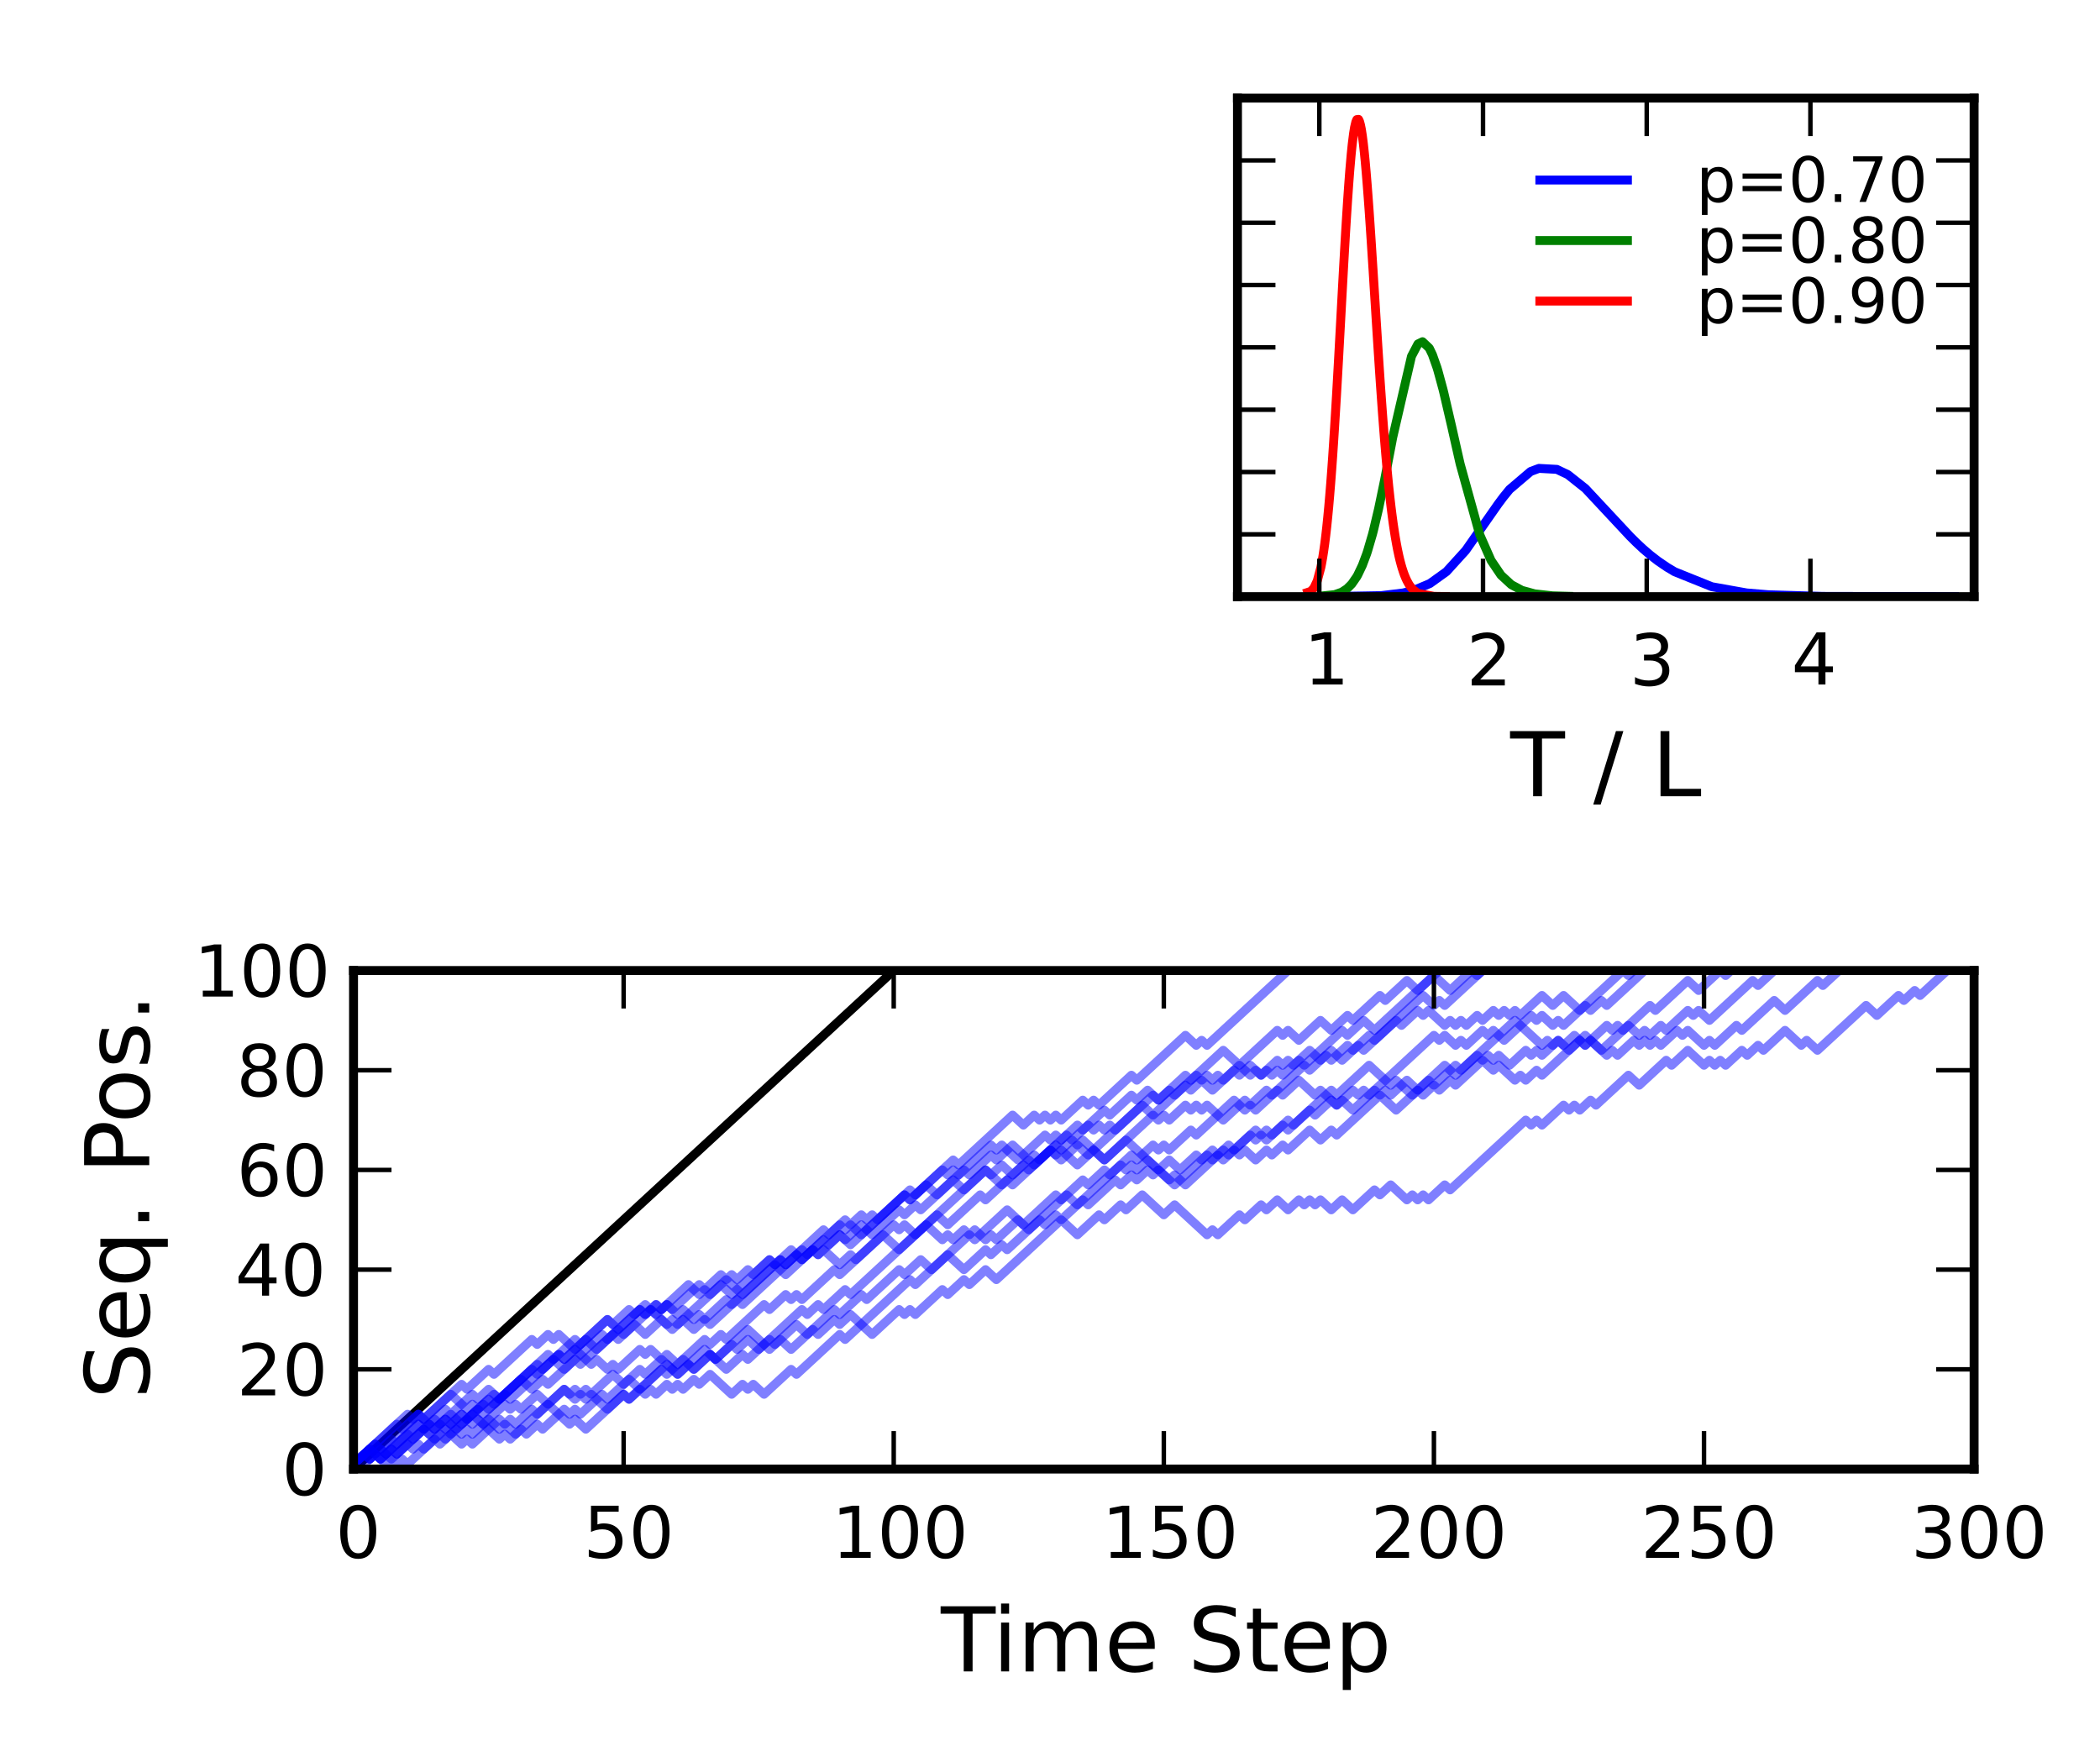 <?xml version="1.0" encoding="utf-8" standalone="no"?>
<!DOCTYPE svg PUBLIC "-//W3C//DTD SVG 1.1//EN"
  "http://www.w3.org/Graphics/SVG/1.1/DTD/svg11.dtd">
<!-- Created with matplotlib (http://matplotlib.org/) -->
<svg height="196pt" version="1.1" viewBox="0 0 235 196" width="235pt" xmlns="http://www.w3.org/2000/svg" xmlns:xlink="http://www.w3.org/1999/xlink">
 <defs>
  <style type="text/css">
*{stroke-linecap:square;stroke-linejoin:round;}
  </style>
 </defs>
 <g id="figure_1">
  <g id="patch_1">
   <path d="
M0 196.382
L235.176 196.382
L235.176 0
L0 0
z
" style="fill:#ffffff;"/>
  </g>
  <g id="axes_1"/>
  <g id="axes_2">
   <g id="patch_2">
    <path d="
M138.48 66.782
L220.912 66.782
L220.912 10.982
L138.48 10.982
z
" style="fill:#ffffff;"/>
   </g>
   <g id="line2d_1">
    <path clip-path="url(#pad19bb1419)" d="
M148.372 66.779
L154.572 66.668
L157.027 66.37
L158.196 66.08
L160.016 65.311
L161.867 63.982
L164.017 61.612
L167.64 56.429
L168.23 55.638
L168.925 54.783
L171.286 52.773
L172.215 52.426
L174.215 52.536
L175.451 53.125
L177.41 54.678
L182.41 60.036
L183.081 60.704
L183.883 61.453
L184.678 62.132
L185.532 62.793
L186.559 63.494
L187.404 63.998
L191.56 65.671
L195.455 66.368
L197.867 66.569
L204.004 66.754
L216.911 66.78
L218.713 66.781
L218.713 66.781" style="fill:none;stroke:#0000ff;"/>
   </g>
   <g id="line2d_2">
    <path clip-path="url(#pad19bb1419)" d="
M148.298 66.667
L149.363 66.556
L150.143 66.282
L150.744 65.891
L151.275 65.356
L151.826 64.558
L151.936 64.362
L152.451 63.283
L152.933 61.998
L153.043 61.661
L153.585 59.805
L153.695 59.378
L154.268 56.965
L154.937 53.746
L155.743 49.544
L155.853 48.955
L157.952 39.881
L158.677 38.498
L159.185 38.25
L159.943 38.967
L160.299 39.711
L160.802 41.134
L160.912 41.5
L161.473 43.562
L161.583 44.01
L162.471 47.83
L162.581 48.326
L163.288 51.451
L163.398 51.934
L165.594 59.86
L166.855 62.727
L167.965 64.371
L169.119 65.439
L170.309 66.078
L171.731 66.469
L173.735 66.692
L175.556 66.744
L175.556 66.744" style="fill:none;stroke:#008000;"/>
   </g>
   <g id="line2d_3">
    <path clip-path="url(#pad19bb1419)" d="
M146.357 66.299
L146.689 66.189
L147.036 65.811
L147.407 65.015
L147.809 63.514
L147.919 62.951
L148.029 62.326
L148.139 61.611
L148.249 60.825
L148.359 59.938
L148.47 58.959
L148.58 57.884
L148.69 56.732
L148.8 55.462
L148.91 54.118
L149.02 52.654
L149.128 51.15
L149.238 49.504
L149.344 47.848
L149.454 46.043
L149.564 44.2
L149.674 42.268
L149.793 40.168
L149.903 38.151
L150.015 36.116
L150.125 34.074
L150.236 32.044
L150.346 30.041
L150.467 27.92
L150.577 26.029
L150.696 24.098
L150.806 22.388
L150.934 20.57
L151.044 19.118
L151.209 17.226
L151.319 16.143
L151.473 14.923
L151.583 14.248
L151.726 13.646
L151.836 13.386
L152.026 13.362
L152.033 13.374
L152.136 13.591
L152.246 13.994
L152.347 14.5
L152.457 15.217
L152.566 16.071
L152.676 17.081
L152.768 18.01
L152.878 19.252
L152.991 20.626
L153.101 22.075
L153.213 23.608
L153.323 25.212
L153.438 26.931
L153.548 28.639
L153.655 30.287
L153.764 32.042
L153.891 34.03
L154.001 35.789
L154.129 37.798
L154.239 39.513
L154.352 41.22
L154.462 42.858
L154.592 44.698
L154.702 46.224
L154.823 47.811
L154.933 49.209
L155.085 51.01
L155.195 52.25
L155.31 53.46
L155.42 54.561
L155.552 55.77
L155.662 56.725
L155.792 57.76
L155.902 58.577
L156.032 59.451
L156.142 60.143
L156.276 60.904
L156.386 61.481
L156.532 62.168
L156.642 62.64
L156.785 63.185
L156.895 63.568
L157.049 64.041
L157.159 64.346
L157.32 64.735
L157.43 64.973
L157.637 65.355
L157.747 65.53
L158.007 65.869
L158.117 65.988
L158.606 66.366
L158.716 66.425
L160.463 66.75
L161.744 66.769
L161.744 66.769" style="fill:none;stroke:#ff0000;"/>
   </g>
   <g id="matplotlib.axis_1">
    <g id="xtick_1">
     <g id="line2d_4">
      <defs>
       <path d="
M0 0
L0 -4" id="mcb557df647" style="stroke:#000000;stroke-linecap:butt;stroke-width:0.5;"/>
      </defs>
      <g>
       <use style="stroke:#000000;stroke-linecap:butt;stroke-width:0.5;" x="147.639" xlink:href="#mcb557df647" y="66.782"/>
      </g>
     </g>
     <g id="line2d_5">
      <defs>
       <path d="
M0 0
L0 4" id="mdad270ee8e" style="stroke:#000000;stroke-linecap:butt;stroke-width:0.5;"/>
      </defs>
      <g>
       <use style="stroke:#000000;stroke-linecap:butt;stroke-width:0.5;" x="147.639" xlink:href="#mdad270ee8e" y="10.982"/>
      </g>
     </g>
     <g id="text_1">
      <!-- 1 -->
      <defs>
       <path d="
M12.406 8.297
L28.516 8.297
L28.516 63.922
L10.984 60.406
L10.984 69.391
L28.422 72.906
L38.281 72.906
L38.281 8.297
L54.391 8.297
L54.391 0
L12.406 0
z
" id="BitstreamVeraSans-Roman-31"/>
      </defs>
      <g transform="translate(145.903 76.615)scale(0.08 -0.08)">
       <use xlink:href="#BitstreamVeraSans-Roman-31"/>
      </g>
     </g>
    </g>
    <g id="xtick_2">
     <g id="line2d_6">
      <g>
       <use style="stroke:#000000;stroke-linecap:butt;stroke-width:0.5;" x="165.957" xlink:href="#mcb557df647" y="66.782"/>
      </g>
     </g>
     <g id="line2d_7">
      <g>
       <use style="stroke:#000000;stroke-linecap:butt;stroke-width:0.5;" x="165.957" xlink:href="#mdad270ee8e" y="10.982"/>
      </g>
     </g>
     <g id="text_2">
      <!-- 2 -->
      <defs>
       <path d="
M19.188 8.297
L53.609 8.297
L53.609 0
L7.328 0
L7.328 8.297
Q12.938 14.109 22.625 23.891
Q32.328 33.688 34.812 36.531
Q39.547 41.844 41.422 45.531
Q43.312 49.219 43.312 52.781
Q43.312 58.594 39.234 62.25
Q35.156 65.922 28.609 65.922
Q23.969 65.922 18.812 64.312
Q13.672 62.703 7.812 59.422
L7.812 69.391
Q13.766 71.781 18.938 73
Q24.125 74.219 28.422 74.219
Q39.75 74.219 46.484 68.547
Q53.219 62.891 53.219 53.422
Q53.219 48.922 51.531 44.891
Q49.859 40.875 45.406 35.406
Q44.188 33.984 37.641 27.219
Q31.109 20.453 19.188 8.297" id="BitstreamVeraSans-Roman-32"/>
      </defs>
      <g transform="translate(164.106 76.72)scale(0.08 -0.08)">
       <use xlink:href="#BitstreamVeraSans-Roman-32"/>
      </g>
     </g>
    </g>
    <g id="xtick_3">
     <g id="line2d_8">
      <g>
       <use style="stroke:#000000;stroke-linecap:butt;stroke-width:0.5;" x="184.275" xlink:href="#mcb557df647" y="66.782"/>
      </g>
     </g>
     <g id="line2d_9">
      <g>
       <use style="stroke:#000000;stroke-linecap:butt;stroke-width:0.5;" x="184.275" xlink:href="#mdad270ee8e" y="10.982"/>
      </g>
     </g>
     <g id="text_3">
      <!-- 3 -->
      <defs>
       <path d="
M40.578 39.312
Q47.656 37.797 51.625 33
Q55.609 28.219 55.609 21.188
Q55.609 10.406 48.188 4.484
Q40.766 -1.422 27.094 -1.422
Q22.516 -1.422 17.656 -0.516
Q12.797 0.391 7.625 2.203
L7.625 11.719
Q11.719 9.328 16.594 8.109
Q21.484 6.891 26.812 6.891
Q36.078 6.891 40.938 10.547
Q45.797 14.203 45.797 21.188
Q45.797 27.641 41.281 31.266
Q36.766 34.906 28.719 34.906
L20.219 34.906
L20.219 43.016
L29.109 43.016
Q36.375 43.016 40.234 45.922
Q44.094 48.828 44.094 54.297
Q44.094 59.906 40.109 62.906
Q36.141 65.922 28.719 65.922
Q24.656 65.922 20.016 65.031
Q15.375 64.156 9.812 62.312
L9.812 71.094
Q15.438 72.656 20.344 73.438
Q25.25 74.219 29.594 74.219
Q40.828 74.219 47.359 69.109
Q53.906 64.016 53.906 55.328
Q53.906 49.266 50.438 45.094
Q46.969 40.922 40.578 39.312" id="BitstreamVeraSans-Roman-33"/>
      </defs>
      <g transform="translate(182.356 76.72)scale(0.08 -0.08)">
       <use xlink:href="#BitstreamVeraSans-Roman-33"/>
      </g>
     </g>
    </g>
    <g id="xtick_4">
     <g id="line2d_10">
      <g>
       <use style="stroke:#000000;stroke-linecap:butt;stroke-width:0.5;" x="202.593" xlink:href="#mcb557df647" y="66.782"/>
      </g>
     </g>
     <g id="line2d_11">
      <g>
       <use style="stroke:#000000;stroke-linecap:butt;stroke-width:0.5;" x="202.593" xlink:href="#mdad270ee8e" y="10.982"/>
      </g>
     </g>
     <g id="text_4">
      <!-- 4 -->
      <defs>
       <path d="
M37.797 64.312
L12.891 25.391
L37.797 25.391
z

M35.203 72.906
L47.609 72.906
L47.609 25.391
L58.016 25.391
L58.016 17.188
L47.609 17.188
L47.609 0
L37.797 0
L37.797 17.188
L4.891 17.188
L4.891 26.703
z
" id="BitstreamVeraSans-Roman-34"/>
      </defs>
      <g transform="translate(200.468 76.615)scale(0.08 -0.08)">
       <use xlink:href="#BitstreamVeraSans-Roman-34"/>
      </g>
     </g>
    </g>
    <g id="text_5">
     <!-- T / L -->
     <defs>
      <path d="
M9.812 72.906
L19.672 72.906
L19.672 8.297
L55.172 8.297
L55.172 0
L9.812 0
z
" id="BitstreamVeraSans-Roman-4c"/>
      <path id="BitstreamVeraSans-Roman-20"/>
      <path d="
M-0.297 72.906
L61.375 72.906
L61.375 64.594
L35.5 64.594
L35.5 0
L25.594 0
L25.594 64.594
L-0.297 64.594
z
" id="BitstreamVeraSans-Roman-54"/>
      <path d="
M25.391 72.906
L33.688 72.906
L8.297 -9.281
L0 -9.281
z
" id="BitstreamVeraSans-Roman-2f"/>
     </defs>
     <g transform="translate(169.006 89.124)scale(0.1 -0.1)">
      <use xlink:href="#BitstreamVeraSans-Roman-54"/>
      <use x="61.084" xlink:href="#BitstreamVeraSans-Roman-20"/>
      <use x="92.871" xlink:href="#BitstreamVeraSans-Roman-2f"/>
      <use x="126.562" xlink:href="#BitstreamVeraSans-Roman-20"/>
      <use x="158.35" xlink:href="#BitstreamVeraSans-Roman-4c"/>
     </g>
    </g>
   </g>
   <g id="matplotlib.axis_2">
    <g id="ytick_1">
     <g id="line2d_12">
      <defs>
       <path d="
M0 0
L4 0" id="mc8fcea1516" style="stroke:#000000;stroke-linecap:butt;stroke-width:0.5;"/>
      </defs>
      <g>
       <use style="stroke:#000000;stroke-linecap:butt;stroke-width:0.5;" x="138.48" xlink:href="#mc8fcea1516" y="66.782"/>
      </g>
     </g>
     <g id="line2d_13">
      <defs>
       <path d="
M0 0
L-4 0" id="m0d5b0a6425" style="stroke:#000000;stroke-linecap:butt;stroke-width:0.5;"/>
      </defs>
      <g>
       <use style="stroke:#000000;stroke-linecap:butt;stroke-width:0.5;" x="220.912" xlink:href="#m0d5b0a6425" y="66.782"/>
      </g>
     </g>
    </g>
    <g id="ytick_2">
     <g id="line2d_14">
      <g>
       <use style="stroke:#000000;stroke-linecap:butt;stroke-width:0.5;" x="138.48" xlink:href="#mc8fcea1516" y="59.807"/>
      </g>
     </g>
     <g id="line2d_15">
      <g>
       <use style="stroke:#000000;stroke-linecap:butt;stroke-width:0.5;" x="220.912" xlink:href="#m0d5b0a6425" y="59.807"/>
      </g>
     </g>
    </g>
    <g id="ytick_3">
     <g id="line2d_16">
      <g>
       <use style="stroke:#000000;stroke-linecap:butt;stroke-width:0.5;" x="138.48" xlink:href="#mc8fcea1516" y="52.832"/>
      </g>
     </g>
     <g id="line2d_17">
      <g>
       <use style="stroke:#000000;stroke-linecap:butt;stroke-width:0.5;" x="220.912" xlink:href="#m0d5b0a6425" y="52.832"/>
      </g>
     </g>
    </g>
    <g id="ytick_4">
     <g id="line2d_18">
      <g>
       <use style="stroke:#000000;stroke-linecap:butt;stroke-width:0.5;" x="138.48" xlink:href="#mc8fcea1516" y="45.857"/>
      </g>
     </g>
     <g id="line2d_19">
      <g>
       <use style="stroke:#000000;stroke-linecap:butt;stroke-width:0.5;" x="220.912" xlink:href="#m0d5b0a6425" y="45.857"/>
      </g>
     </g>
    </g>
    <g id="ytick_5">
     <g id="line2d_20">
      <g>
       <use style="stroke:#000000;stroke-linecap:butt;stroke-width:0.5;" x="138.48" xlink:href="#mc8fcea1516" y="38.882"/>
      </g>
     </g>
     <g id="line2d_21">
      <g>
       <use style="stroke:#000000;stroke-linecap:butt;stroke-width:0.5;" x="220.912" xlink:href="#m0d5b0a6425" y="38.882"/>
      </g>
     </g>
    </g>
    <g id="ytick_6">
     <g id="line2d_22">
      <g>
       <use style="stroke:#000000;stroke-linecap:butt;stroke-width:0.5;" x="138.48" xlink:href="#mc8fcea1516" y="31.907"/>
      </g>
     </g>
     <g id="line2d_23">
      <g>
       <use style="stroke:#000000;stroke-linecap:butt;stroke-width:0.5;" x="220.912" xlink:href="#m0d5b0a6425" y="31.907"/>
      </g>
     </g>
    </g>
    <g id="ytick_7">
     <g id="line2d_24">
      <g>
       <use style="stroke:#000000;stroke-linecap:butt;stroke-width:0.5;" x="138.48" xlink:href="#mc8fcea1516" y="24.932"/>
      </g>
     </g>
     <g id="line2d_25">
      <g>
       <use style="stroke:#000000;stroke-linecap:butt;stroke-width:0.5;" x="220.912" xlink:href="#m0d5b0a6425" y="24.932"/>
      </g>
     </g>
    </g>
    <g id="ytick_8">
     <g id="line2d_26">
      <g>
       <use style="stroke:#000000;stroke-linecap:butt;stroke-width:0.5;" x="138.48" xlink:href="#mc8fcea1516" y="17.957"/>
      </g>
     </g>
     <g id="line2d_27">
      <g>
       <use style="stroke:#000000;stroke-linecap:butt;stroke-width:0.5;" x="220.912" xlink:href="#m0d5b0a6425" y="17.957"/>
      </g>
     </g>
    </g>
    <g id="ytick_9">
     <g id="line2d_28">
      <g>
       <use style="stroke:#000000;stroke-linecap:butt;stroke-width:0.5;" x="138.48" xlink:href="#mc8fcea1516" y="10.982"/>
      </g>
     </g>
     <g id="line2d_29">
      <g>
       <use style="stroke:#000000;stroke-linecap:butt;stroke-width:0.5;" x="220.912" xlink:href="#m0d5b0a6425" y="10.982"/>
      </g>
     </g>
    </g>
   </g>
   <g id="patch_3">
    <path d="
M138.48 10.982
L220.912 10.982" style="fill:none;stroke:#000000;"/>
   </g>
   <g id="patch_4">
    <path d="
M220.912 66.782
L220.912 10.982" style="fill:none;stroke:#000000;"/>
   </g>
   <g id="patch_5">
    <path d="
M138.48 66.782
L220.912 66.782" style="fill:none;stroke:#000000;"/>
   </g>
   <g id="patch_6">
    <path d="
M138.48 66.782
L138.48 10.982" style="fill:none;stroke:#000000;"/>
   </g>
   <g id="legend_1">
    <g id="line2d_30">
     <path d="
M172.316 20.151
L182.116 20.151" style="fill:none;stroke:#0000ff;"/>
    </g>
    <g id="line2d_31"/>
    <g id="text_6">
     <!-- p=0.70 -->
     <defs>
      <path d="
M31.781 66.406
Q24.172 66.406 20.328 58.906
Q16.5 51.422 16.5 36.375
Q16.5 21.391 20.328 13.891
Q24.172 6.391 31.781 6.391
Q39.453 6.391 43.281 13.891
Q47.125 21.391 47.125 36.375
Q47.125 51.422 43.281 58.906
Q39.453 66.406 31.781 66.406
M31.781 74.219
Q44.047 74.219 50.516 64.516
Q56.984 54.828 56.984 36.375
Q56.984 17.969 50.516 8.266
Q44.047 -1.422 31.781 -1.422
Q19.531 -1.422 13.062 8.266
Q6.594 17.969 6.594 36.375
Q6.594 54.828 13.062 64.516
Q19.531 74.219 31.781 74.219" id="BitstreamVeraSans-Roman-30"/>
      <path d="
M10.688 12.406
L21 12.406
L21 0
L10.688 0
z
" id="BitstreamVeraSans-Roman-2e"/>
      <path d="
M10.594 45.406
L73.188 45.406
L73.188 37.203
L10.594 37.203
z

M10.594 25.484
L73.188 25.484
L73.188 17.188
L10.594 17.188
z
" id="BitstreamVeraSans-Roman-3d"/>
      <path d="
M18.109 8.203
L18.109 -20.797
L9.078 -20.797
L9.078 54.688
L18.109 54.688
L18.109 46.391
Q20.953 51.266 25.266 53.625
Q29.594 56 35.594 56
Q45.562 56 51.781 48.094
Q58.016 40.188 58.016 27.297
Q58.016 14.406 51.781 6.484
Q45.562 -1.422 35.594 -1.422
Q29.594 -1.422 25.266 0.953
Q20.953 3.328 18.109 8.203
M48.688 27.297
Q48.688 37.203 44.609 42.844
Q40.531 48.484 33.406 48.484
Q26.266 48.484 22.188 42.844
Q18.109 37.203 18.109 27.297
Q18.109 17.391 22.188 11.75
Q26.266 6.109 33.406 6.109
Q40.531 6.109 44.609 11.75
Q48.688 17.391 48.688 27.297" id="BitstreamVeraSans-Roman-70"/>
      <path d="
M8.203 72.906
L55.078 72.906
L55.078 68.703
L28.609 0
L18.312 0
L43.219 64.594
L8.203 64.594
z
" id="BitstreamVeraSans-Roman-37"/>
     </defs>
     <g transform="translate(189.816 22.601)scale(0.07 -0.07)">
      <use xlink:href="#BitstreamVeraSans-Roman-70"/>
      <use x="63.477" xlink:href="#BitstreamVeraSans-Roman-3d"/>
      <use x="147.266" xlink:href="#BitstreamVeraSans-Roman-30"/>
      <use x="210.889" xlink:href="#BitstreamVeraSans-Roman-2e"/>
      <use x="242.676" xlink:href="#BitstreamVeraSans-Roman-37"/>
      <use x="306.299" xlink:href="#BitstreamVeraSans-Roman-30"/>
     </g>
    </g>
    <g id="line2d_32">
     <path d="
M172.316 26.926
L182.116 26.926" style="fill:none;stroke:#008000;"/>
    </g>
    <g id="line2d_33"/>
    <g id="text_7">
     <!-- p=0.80 -->
     <defs>
      <path d="
M31.781 34.625
Q24.75 34.625 20.719 30.859
Q16.703 27.094 16.703 20.516
Q16.703 13.922 20.719 10.156
Q24.75 6.391 31.781 6.391
Q38.812 6.391 42.859 10.172
Q46.922 13.969 46.922 20.516
Q46.922 27.094 42.891 30.859
Q38.875 34.625 31.781 34.625
M21.922 38.812
Q15.578 40.375 12.031 44.719
Q8.5 49.078 8.5 55.328
Q8.5 64.062 14.719 69.141
Q20.953 74.219 31.781 74.219
Q42.672 74.219 48.875 69.141
Q55.078 64.062 55.078 55.328
Q55.078 49.078 51.531 44.719
Q48 40.375 41.703 38.812
Q48.828 37.156 52.797 32.312
Q56.781 27.484 56.781 20.516
Q56.781 9.906 50.312 4.234
Q43.844 -1.422 31.781 -1.422
Q19.734 -1.422 13.25 4.234
Q6.781 9.906 6.781 20.516
Q6.781 27.484 10.781 32.312
Q14.797 37.156 21.922 38.812
M18.312 54.391
Q18.312 48.734 21.844 45.562
Q25.391 42.391 31.781 42.391
Q38.141 42.391 41.719 45.562
Q45.312 48.734 45.312 54.391
Q45.312 60.062 41.719 63.234
Q38.141 66.406 31.781 66.406
Q25.391 66.406 21.844 63.234
Q18.312 60.062 18.312 54.391" id="BitstreamVeraSans-Roman-38"/>
     </defs>
     <g transform="translate(189.816 29.376)scale(0.07 -0.07)">
      <use xlink:href="#BitstreamVeraSans-Roman-70"/>
      <use x="63.477" xlink:href="#BitstreamVeraSans-Roman-3d"/>
      <use x="147.266" xlink:href="#BitstreamVeraSans-Roman-30"/>
      <use x="210.889" xlink:href="#BitstreamVeraSans-Roman-2e"/>
      <use x="242.676" xlink:href="#BitstreamVeraSans-Roman-38"/>
      <use x="306.299" xlink:href="#BitstreamVeraSans-Roman-30"/>
     </g>
    </g>
    <g id="line2d_34">
     <path d="
M172.316 33.7
L182.116 33.7" style="fill:none;stroke:#ff0000;"/>
    </g>
    <g id="line2d_35"/>
    <g id="text_8">
     <!-- p=0.90 -->
     <defs>
      <path d="
M10.984 1.516
L10.984 10.5
Q14.703 8.734 18.5 7.812
Q22.312 6.891 25.984 6.891
Q35.75 6.891 40.891 13.453
Q46.047 20.016 46.781 33.406
Q43.953 29.203 39.594 26.953
Q35.25 24.703 29.984 24.703
Q19.047 24.703 12.672 31.312
Q6.297 37.938 6.297 49.422
Q6.297 60.641 12.938 67.422
Q19.578 74.219 30.609 74.219
Q43.266 74.219 49.922 64.516
Q56.594 54.828 56.594 36.375
Q56.594 19.141 48.406 8.859
Q40.234 -1.422 26.422 -1.422
Q22.703 -1.422 18.891 -0.688
Q15.094 0.047 10.984 1.516
M30.609 32.422
Q37.25 32.422 41.125 36.953
Q45.016 41.5 45.016 49.422
Q45.016 57.281 41.125 61.844
Q37.25 66.406 30.609 66.406
Q23.969 66.406 20.094 61.844
Q16.219 57.281 16.219 49.422
Q16.219 41.5 20.094 36.953
Q23.969 32.422 30.609 32.422" id="BitstreamVeraSans-Roman-39"/>
     </defs>
     <g transform="translate(189.816 36.15)scale(0.07 -0.07)">
      <use xlink:href="#BitstreamVeraSans-Roman-70"/>
      <use x="63.477" xlink:href="#BitstreamVeraSans-Roman-3d"/>
      <use x="147.266" xlink:href="#BitstreamVeraSans-Roman-30"/>
      <use x="210.889" xlink:href="#BitstreamVeraSans-Roman-2e"/>
      <use x="242.676" xlink:href="#BitstreamVeraSans-Roman-39"/>
      <use x="306.299" xlink:href="#BitstreamVeraSans-Roman-30"/>
     </g>
    </g>
   </g>
  </g>
  <g id="axes_3">
   <g id="patch_7">
    <path d="
M39.562 164.432
L220.912 164.432
L220.912 108.632
L39.562 108.632
z
" style="fill:#ffffff;"/>
   </g>
   <g id="line2d_36">
    <path clip-path="url(#pe43f188460)" d="
M39.562 164.432
L40.166 163.874
L40.771 163.316
L41.375 162.758
L41.98 162.2
L42.584 161.642
L43.189 161.084
L43.793 160.526
L44.398 159.968
L45.002 159.41
L45.607 158.852
L46.211 158.294
L46.816 157.736
L47.42 157.178
L48.025 156.62
L48.629 156.062
L49.234 155.504
L49.838 154.946
L50.443 154.388
L51.047 153.83
L51.652 153.272
L52.256 152.714
L52.861 152.156
L53.465 151.598
L54.07 151.04
L54.674 150.482
L55.279 149.924
L55.883 149.366
L56.488 148.808
L57.092 148.25
L57.697 147.692
L58.301 147.134
L58.906 146.576
L59.51 146.018
L60.115 145.46
L60.719 144.902
L61.324 144.344
L61.928 143.786
L62.533 143.228
L63.137 142.67
L63.742 142.112
L64.346 141.554
L64.951 140.996
L65.555 140.438
L66.16 139.88
L66.764 139.322
L67.369 138.764
L67.973 138.206
L68.578 137.648
L69.182 137.09
L69.787 136.532
L70.391 135.974
L70.996 135.416
L71.6 134.858
L72.205 134.3
L72.809 133.742
L73.414 133.184
L74.018 132.626
L74.623 132.068
L75.227 131.51
L75.832 130.952
L76.436 130.394
L77.041 129.836
L77.645 129.278
L78.25 128.72
L78.854 128.162
L79.459 127.604
L80.063 127.046
L80.668 126.488
L81.272 125.93
L81.877 125.372
L82.481 124.814
L83.086 124.256
L83.69 123.698
L84.295 123.14
L84.899 122.582
L85.504 122.024
L86.108 121.466
L86.713 120.908
L87.317 120.35
L87.922 119.792
L88.526 119.234
L89.131 118.676
L89.735 118.118
L90.34 117.56
L90.944 117.002
L91.549 116.444
L92.153 115.886
L92.758 115.328
L93.362 114.77
L93.967 114.212
L94.571 113.654
L95.176 113.096
L95.78 112.538
L96.385 111.98
L96.989 111.422
L97.594 110.864
L98.198 110.306
L98.803 109.748
L99.407 109.19" style="fill:none;stroke:#000000;"/>
   </g>
   <g id="line2d_37">
    <path clip-path="url(#pe43f188460)" d="
M39.562 163.874
L41.98 161.642
L42.584 162.2
L46.816 158.294
L47.42 158.852
L50.443 156.062
L52.256 157.736
L52.861 157.178
L53.465 157.736
L54.07 157.178
L54.674 157.736
L61.324 151.598
L61.928 152.156
L62.533 151.598
L63.137 152.156
L67.973 147.692
L69.182 148.808
L72.205 146.018
L72.809 146.576
L73.414 146.018
L74.018 146.576
L74.623 146.018
L75.832 147.134
L76.436 146.576
L77.645 147.692
L78.25 147.134
L78.854 147.692
L81.272 145.46
L81.877 146.018
L82.481 145.46
L83.086 146.018
L92.153 137.648
L92.758 138.206
L93.967 137.09
L94.571 137.648
L95.176 137.09
L96.385 138.206
L101.221 133.742
L101.825 134.3
L105.452 130.952
L106.057 131.51
L106.661 130.952
L107.266 131.51
L110.893 128.162
L111.497 128.72
L112.102 128.162
L113.915 129.836
L116.938 127.046
L117.542 127.604
L118.147 127.046
L118.751 127.604
L119.356 127.046
L119.96 127.604
L123.587 124.256
L124.192 124.814
L126.61 122.582
L127.214 123.14
L128.423 122.024
L129.632 123.14
L130.841 122.024
L131.446 122.582
L136.886 117.56
L138.7 119.234
L142.931 115.328
L143.536 115.886
L144.14 115.328
L145.349 116.444
L147.767 114.212
L148.976 115.328
L150.79 113.654
L151.394 114.212
L154.417 111.422
L155.021 111.98
L157.439 109.748
L158.648 110.864
L160.462 109.19
L162.275 110.864
L164.693 108.632
L165.298 109.19
L165.902 108.632
L217.889 108.632
L217.889 108.632" style="fill:none;opacity:0.5;stroke:#0000ff;"/>
   </g>
   <g id="line2d_38">
    <path clip-path="url(#pe43f188460)" d="
M39.562 163.874
L41.375 162.2
L42.584 163.316
L43.793 162.2
L44.398 162.758
L48.025 159.41
L48.629 159.968
L49.838 158.852
L50.443 159.41
L51.652 158.294
L52.861 159.41
L53.465 158.852
L54.07 159.41
L56.488 157.178
L57.092 157.736
L57.697 157.178
L58.301 157.736
L60.115 156.062
L61.324 157.178
L63.137 155.504
L64.346 156.62
L64.951 156.062
L65.555 156.62
L66.16 156.062
L67.973 157.736
L69.787 156.062
L70.391 156.62
L74.623 152.714
L75.832 153.83
L77.041 152.714
L77.645 153.272
L79.459 151.598
L80.063 152.156
L83.69 148.808
L86.108 151.04
L89.131 148.25
L90.34 149.366
L90.944 148.808
L91.549 149.366
L93.362 147.692
L93.967 148.25
L95.176 147.134
L97.594 149.366
L100.616 146.576
L101.221 147.134
L101.825 146.576
L102.43 147.134
L105.452 144.344
L106.057 144.902
L107.87 143.228
L108.475 143.786
L110.288 142.112
L111.497 143.228
L118.751 136.532
L120.565 138.206
L122.983 135.974
L123.587 136.532
L125.401 134.858
L126.005 135.416
L127.819 133.742
L130.237 135.974
L131.446 134.858
L135.073 138.206
L135.677 137.648
L136.282 138.206
L138.7 135.974
L139.304 136.532
L141.118 134.858
L141.722 135.416
L142.931 134.3
L144.14 135.416
L145.349 134.3
L145.954 134.858
L146.558 134.3
L147.163 134.858
L147.767 134.3
L148.976 135.416
L150.185 134.3
L151.394 135.416
L153.812 133.184
L154.417 133.742
L155.626 132.626
L157.439 134.3
L158.044 133.742
L158.648 134.3
L159.253 133.742
L159.857 134.3
L161.671 132.626
L162.275 133.184
L170.738 125.372
L171.343 125.93
L171.947 125.372
L172.552 125.93
L174.97 123.698
L175.574 124.256
L176.179 123.698
L176.783 124.256
L177.992 123.14
L178.597 123.698
L182.224 120.35
L183.433 121.466
L186.455 118.676
L187.06 119.234
L188.873 117.56
L190.687 119.234
L191.291 118.676
L191.896 119.234
L192.5 118.676
L193.105 119.234
L194.918 117.56
L195.523 118.118
L196.732 117.002
L197.336 117.56
L199.754 115.328
L201.568 117.002
L202.172 116.444
L203.381 117.56
L208.822 112.538
L210.031 113.654
L212.449 111.422
L213.053 111.98
L214.262 110.864
L214.867 111.422
L217.889 108.632
L217.889 108.632" style="fill:none;opacity:0.5;stroke:#0000ff;"/>
   </g>
   <g id="line2d_39">
    <path clip-path="url(#pe43f188460)" d="
M39.562 163.874
L40.166 163.316
L40.771 162.758
L41.375 163.316
L41.98 162.758
L42.584 163.316
L46.816 159.41
L47.42 159.968
L48.629 158.852
L49.234 159.41
L49.838 158.852
L51.047 159.968
L52.861 158.294
L55.883 161.084
L56.488 160.526
L57.092 161.084
L61.324 157.178
L63.742 159.41
L64.346 158.852
L65.555 159.968
L69.787 156.062
L70.391 156.62
L71.6 155.504
L72.205 156.062
L72.809 155.504
L73.414 156.062
L74.623 154.946
L75.227 155.504
L75.832 154.946
L76.436 155.504
L77.645 154.388
L78.25 154.946
L79.459 153.83
L81.877 156.062
L83.086 154.946
L83.69 155.504
L84.295 154.946
L85.504 156.062
L88.526 153.272
L89.131 153.83
L93.967 149.366
L94.571 149.924
L101.825 143.228
L102.43 143.786
L106.057 140.438
L107.87 142.112
L110.288 139.88
L110.893 140.438
L112.102 139.322
L112.706 139.88
L119.356 133.742
L120.565 134.858
L125.401 130.394
L126.005 130.952
L126.61 130.394
L127.214 130.952
L128.423 129.836
L129.632 130.952
L130.841 129.836
L132.05 130.952
L133.864 129.278
L134.468 129.836
L135.073 129.278
L135.677 129.836
L136.886 128.72
L137.491 129.278
L139.909 127.046
L140.513 127.604
L141.118 127.046
L141.722 127.604
L144.14 125.372
L144.745 125.93
L148.976 122.024
L149.581 122.582
L153.208 119.234
L155.626 121.466
L156.23 120.908
L158.044 122.582
L158.648 122.024
L159.253 122.582
L160.462 121.466
L161.066 122.024
L162.275 120.908
L162.88 121.466
L165.902 118.676
L167.111 119.792
L167.716 119.234
L169.529 120.908
L170.134 120.35
L170.738 120.908
L171.947 119.792
L172.552 120.35
L176.783 116.444
L177.388 117.002
L179.806 114.77
L180.41 115.328
L181.015 114.77
L181.619 115.328
L182.224 114.77
L183.433 115.886
L184.037 115.328
L184.642 115.886
L185.851 114.77
L186.455 115.328
L188.873 113.096
L189.478 113.654
L190.082 113.096
L191.291 114.212
L196.127 109.748
L196.732 110.306
L198.545 108.632
L217.889 108.632
L217.889 108.632" style="fill:none;opacity:0.5;stroke:#0000ff;"/>
   </g>
   <g id="line2d_40">
    <path clip-path="url(#pe43f188460)" d="
M39.562 163.874
L40.166 163.316
L40.771 162.758
L41.375 163.316
L41.98 162.758
L43.189 163.874
L43.793 163.316
L44.398 163.874
L45.002 163.316
L45.607 163.874
L49.234 160.526
L49.838 161.084
L50.443 160.526
L51.652 161.642
L52.256 161.084
L52.861 161.642
L55.883 158.852
L56.488 159.41
L57.092 158.852
L57.697 159.41
L59.51 157.736
L60.115 158.294
L63.137 155.504
L63.742 156.062
L64.346 155.504
L64.951 156.062
L65.555 155.504
L66.16 156.062
L68.578 153.83
L69.787 154.946
L71.6 153.272
L72.205 153.83
L74.018 152.156
L75.832 153.83
L78.854 151.04
L80.063 152.156
L81.877 150.482
L82.481 151.04
L83.69 149.924
L84.899 151.04
L86.108 149.924
L86.713 150.482
L87.317 149.924
L88.526 151.04
L93.362 146.576
L93.967 147.134
L96.385 144.902
L96.989 145.46
L100.616 142.112
L101.221 142.67
L103.034 140.996
L104.243 142.112
L108.475 138.206
L109.079 138.764
L112.706 135.416
L114.52 137.09
L118.147 133.742
L118.751 134.3
L121.169 132.068
L121.774 132.626
L123.587 130.952
L124.192 131.51
L126.61 129.278
L127.214 129.836
L129.028 128.162
L129.632 128.72
L130.237 128.162
L130.841 128.72
L133.259 126.488
L133.864 127.046
L138.095 123.14
L139.304 124.256
L139.909 123.698
L140.513 124.256
L145.954 119.234
L146.558 119.792
L148.372 118.118
L148.976 118.676
L150.79 117.002
L151.394 117.56
L151.999 117.002
L152.603 117.56
L159.253 111.422
L160.462 112.538
L161.066 111.98
L161.671 112.538
L165.902 108.632
L217.889 108.632
L217.889 108.632" style="fill:none;opacity:0.5;stroke:#0000ff;"/>
   </g>
   <g id="line2d_41">
    <path clip-path="url(#pe43f188460)" d="
M39.562 163.874
L40.166 163.316
L40.771 163.874
L42.584 162.2
L43.793 163.316
L47.42 159.968
L48.629 161.084
L49.838 159.968
L50.443 160.526
L54.674 156.62
L55.279 157.178
L56.488 156.062
L57.092 156.62
L61.928 152.156
L63.137 153.272
L64.346 152.156
L64.951 152.714
L68.578 149.366
L69.182 149.924
L70.996 148.25
L72.205 149.366
L74.018 147.692
L74.623 148.25
L75.227 147.692
L75.832 148.25
L80.668 143.786
L81.877 144.902
L86.108 140.996
L86.713 141.554
L87.317 140.996
L87.922 141.554
L89.735 139.88
L90.34 140.438
L90.944 139.88
L91.549 140.438
L93.967 138.206
L94.571 138.764
L96.385 137.09
L97.594 138.206
L100.616 135.416
L101.221 135.974
L102.43 134.858
L103.034 135.416
L107.87 130.952
L108.475 131.51
L110.893 129.278
L111.497 129.836
L113.311 128.162
L115.124 129.836
L115.729 129.278
L116.333 129.836
L120.565 125.93
L121.169 126.488
L121.774 125.93
L122.378 126.488
L122.983 125.93
L123.587 126.488
L124.192 125.93
L124.796 126.488
L129.028 122.582
L129.632 123.14
L132.655 120.35
L133.259 120.908
L133.864 120.35
L134.468 120.908
L135.073 120.35
L135.677 120.908
L136.282 120.35
L136.886 120.908
L138.095 119.792
L138.7 120.35
L139.909 119.234
L141.118 120.35
L142.931 118.676
L143.536 119.234
L144.14 118.676
L144.745 119.234
L146.558 117.56
L147.767 118.676
L148.976 117.56
L150.185 118.676
L153.208 115.886
L153.812 116.444
L156.23 114.212
L156.835 114.77
L158.648 113.096
L159.253 113.654
L159.857 113.096
L161.671 114.77
L162.275 114.212
L162.88 114.77
L163.484 114.212
L164.089 114.77
L165.298 113.654
L165.902 114.212
L167.111 113.096
L167.716 113.654
L168.32 113.096
L168.925 113.654
L169.529 113.096
L170.134 113.654
L172.552 111.422
L173.761 112.538
L174.97 111.422
L176.783 113.096
L177.388 112.538
L177.992 113.096
L179.201 111.98
L179.806 112.538
L184.037 108.632
L217.889 108.632
L217.889 108.632" style="fill:none;opacity:0.5;stroke:#0000ff;"/>
   </g>
   <g id="line2d_42">
    <path clip-path="url(#pe43f188460)" d="
M39.562 163.874
L40.166 163.316
L40.771 162.758
L41.375 163.316
L41.98 162.758
L42.584 163.316
L45.607 160.526
L46.211 161.084
L47.42 159.968
L48.025 160.526
L49.234 159.41
L49.838 159.968
L51.652 158.294
L52.256 158.852
L55.279 156.062
L55.883 156.62
L59.51 153.272
L60.115 153.83
L62.533 151.598
L63.137 152.156
L64.346 151.04
L66.16 152.714
L66.764 152.156
L67.973 153.272
L68.578 152.714
L69.182 153.272
L71.6 151.04
L72.205 151.598
L72.809 151.04
L74.018 152.156
L74.623 151.598
L75.832 152.714
L76.436 152.156
L77.645 153.272
L79.459 151.598
L81.272 153.272
L83.086 151.598
L83.69 152.156
L89.735 146.576
L90.34 147.134
L91.549 146.018
L92.153 146.576
L94.571 144.344
L95.176 144.902
L110.288 130.952
L112.102 132.626
L114.52 130.394
L115.124 130.952
L117.542 128.72
L118.147 129.278
L118.751 128.72
L120.565 130.394
L122.378 128.72
L123.587 129.836
L129.028 124.814
L129.632 125.372
L130.237 124.814
L130.841 125.372
L132.655 123.698
L133.259 124.256
L133.864 123.698
L134.468 124.256
L135.073 123.698
L136.886 125.372
L139.304 123.14
L139.909 123.698
L141.722 122.024
L142.327 122.582
L142.931 122.024
L143.536 122.582
L145.349 120.908
L147.163 122.582
L147.767 122.024
L149.581 123.698
L150.185 123.14
L151.394 124.256
L160.462 115.886
L161.066 116.444
L161.671 115.886
L162.88 117.002
L163.484 116.444
L164.089 117.002
L165.902 115.328
L166.507 115.886
L167.111 115.328
L168.32 116.444
L171.343 113.654
L171.947 114.212
L172.552 113.654
L173.761 114.77
L174.365 114.212
L174.97 114.77
L181.619 108.632
L182.224 109.19
L182.828 108.632
L217.889 108.632
L217.889 108.632" style="fill:none;opacity:0.5;stroke:#0000ff;"/>
   </g>
   <g id="line2d_43">
    <path clip-path="url(#pe43f188460)" d="
M39.562 163.874
L44.398 159.41
L45.002 159.968
L46.816 158.294
L48.025 159.41
L49.838 157.736
L50.443 158.294
L52.861 156.062
L53.465 156.62
L54.674 155.504
L55.883 156.62
L60.115 152.714
L60.719 153.272
L64.346 149.924
L64.951 150.482
L65.555 149.924
L66.764 151.04
L69.182 148.808
L69.787 149.366
L72.809 146.576
L75.227 148.808
L76.436 147.692
L77.645 148.808
L78.854 147.692
L79.459 148.25
L87.317 140.996
L87.922 141.554
L89.131 140.438
L89.735 140.996
L92.153 138.764
L92.758 139.322
L93.967 138.206
L95.176 139.322
L101.221 133.742
L101.825 134.3
L106.661 129.836
L107.266 130.394
L113.311 124.814
L114.52 125.93
L115.729 124.814
L116.333 125.372
L116.938 124.814
L117.542 125.372
L118.147 124.814
L118.751 125.372
L121.169 123.14
L121.774 123.698
L122.378 123.14
L122.983 123.698
L126.61 120.35
L127.214 120.908
L132.655 115.886
L133.864 117.002
L134.468 116.444
L135.073 117.002
L144.14 108.632
L217.889 108.632
L217.889 108.632" style="fill:none;opacity:0.5;stroke:#0000ff;"/>
   </g>
   <g id="line2d_44">
    <path clip-path="url(#pe43f188460)" d="
M39.562 163.874
L41.375 162.2
L41.98 162.758
L42.584 162.2
L43.189 162.758
L43.793 162.2
L44.398 162.758
L45.607 161.642
L46.211 162.2
L46.816 161.642
L47.42 162.2
L48.629 161.084
L49.234 161.642
L51.047 159.968
L51.652 160.526
L52.256 159.968
L52.861 160.526
L54.674 158.852
L55.883 159.968
L56.488 159.41
L57.697 160.526
L58.301 159.968
L58.906 160.526
L60.115 159.41
L60.719 159.968
L63.137 157.736
L63.742 158.294
L64.346 157.736
L64.951 158.294
L67.369 156.062
L67.973 156.62
L70.391 154.388
L71.6 155.504
L74.018 153.272
L74.623 153.83
L78.854 149.924
L79.459 150.482
L80.668 149.366
L81.272 149.924
L85.504 146.018
L86.108 146.576
L87.922 144.902
L88.526 145.46
L89.131 144.902
L89.735 145.46
L93.362 142.112
L93.967 142.67
L100.012 137.09
L100.616 137.648
L101.221 137.09
L102.43 138.206
L103.639 137.09
L105.452 138.764
L106.057 138.206
L106.661 138.764
L107.87 137.648
L108.475 138.206
L109.079 137.648
L110.288 138.764
L110.893 138.206
L111.497 138.764
L113.915 136.532
L115.124 137.648
L116.333 136.532
L116.938 137.09
L118.147 135.974
L118.751 136.532
L121.169 134.3
L121.774 134.858
L124.796 132.068
L125.401 132.626
L126.61 131.51
L127.214 132.068
L128.423 130.952
L129.028 131.51
L129.632 130.952
L131.446 132.626
L135.677 128.72
L136.282 129.278
L137.491 128.162
L138.095 128.72
L140.513 126.488
L141.118 127.046
L141.722 126.488
L142.327 127.046
L143.536 125.93
L144.14 126.488
L146.558 124.256
L147.163 124.814
L148.976 123.14
L149.581 123.698
L151.394 122.024
L151.999 122.582
L152.603 122.024
L153.208 122.582
L153.812 122.024
L154.417 122.582
L155.021 122.024
L155.626 122.582
L157.439 120.908
L158.648 122.024
L159.857 120.908
L160.462 121.466
L162.88 119.234
L163.484 119.792
L165.298 118.118
L165.902 118.676
L166.507 118.118
L167.111 118.676
L167.716 118.118
L168.925 119.234
L170.738 117.56
L171.343 118.118
L171.947 117.56
L172.552 118.118
L174.365 116.444
L174.97 117.002
L176.179 115.886
L177.388 117.002
L177.992 116.444
L179.806 118.118
L180.41 117.56
L181.015 118.118
L182.828 116.444
L183.433 117.002
L184.037 116.444
L184.642 117.002
L185.246 116.444
L185.851 117.002
L187.664 115.328
L188.269 115.886
L188.873 115.328
L190.687 117.002
L191.291 116.444
L191.896 117.002
L194.314 114.77
L194.918 115.328
L198.545 111.98
L199.754 113.096
L203.381 109.748
L203.986 110.306
L205.799 108.632
L217.889 108.632
L217.889 108.632" style="fill:none;opacity:0.5;stroke:#0000ff;"/>
   </g>
   <g id="line2d_45">
    <path clip-path="url(#pe43f188460)" d="
M39.562 163.874
L45.607 158.294
L46.211 158.852
L46.816 158.294
L47.42 158.852
L51.652 154.946
L52.256 155.504
L54.674 153.272
L55.279 153.83
L59.51 149.924
L60.115 150.482
L61.324 149.366
L61.928 149.924
L62.533 149.366
L64.346 151.04
L67.973 147.692
L68.578 148.25
L70.391 146.576
L70.996 147.134
L71.6 146.576
L72.205 147.134
L73.414 146.018
L74.018 146.576
L74.623 146.018
L75.227 146.576
L78.25 143.786
L78.854 144.344
L80.668 142.67
L81.272 143.228
L81.877 142.67
L82.481 143.228
L83.69 142.112
L84.295 142.67
L86.108 140.996
L86.713 141.554
L88.526 139.88
L89.735 140.996
L94.571 136.532
L95.176 137.09
L96.385 135.974
L96.989 136.532
L97.594 135.974
L98.198 136.532
L101.825 133.184
L102.43 133.742
L103.639 132.626
L104.848 133.742
L106.661 132.068
L107.87 133.184
L110.288 130.952
L110.893 131.51
L112.102 130.394
L113.311 131.51
L115.124 129.836
L115.729 130.394
L117.542 128.72
L118.751 129.836
L120.565 128.162
L121.774 129.278
L127.819 123.698
L129.028 124.814
L132.655 121.466
L133.259 122.024
L134.468 120.908
L135.677 122.024
L138.7 119.234
L139.909 120.35
L140.513 119.792
L141.118 120.35
L141.722 119.792
L142.327 120.35
L142.931 119.792
L143.536 120.35
L145.349 118.676
L145.954 119.234
L150.185 115.328
L150.79 115.886
L152.603 114.212
L153.812 115.328
L161.066 108.632
L217.889 108.632
L217.889 108.632" style="fill:none;opacity:0.5;stroke:#0000ff;"/>
   </g>
   <g id="line2d_46">
    <path clip-path="url(#pe43f188460)" d="
M39.562 163.874
L41.98 161.642
L42.584 162.2
L43.793 161.084
L44.398 161.642
L46.816 159.41
L47.42 159.968
L48.025 159.41
L48.629 159.968
L50.443 158.294
L51.652 159.41
L53.465 157.736
L54.07 158.294
L58.301 154.388
L59.51 155.504
L60.719 154.388
L61.324 154.946
L67.369 149.366
L67.973 149.924
L71.6 146.576
L72.205 147.134
L72.809 146.576
L73.414 147.134
L77.041 143.786
L78.25 144.902
L78.854 144.344
L79.459 144.902
L81.272 143.228
L83.086 144.902
L86.713 141.554
L87.922 142.67
L90.944 139.88
L91.549 140.438
L92.153 139.88
L93.967 141.554
L95.176 140.438
L95.78 140.996
L98.803 138.206
L100.616 139.88
L104.848 135.974
L106.057 137.09
L109.684 133.742
L110.288 134.3
L112.706 132.068
L113.311 132.626
L118.147 128.162
L118.751 128.72
L119.96 127.604
L120.565 128.162
L121.169 127.604
L123.587 129.836
L126.005 127.604
L130.841 132.068
L131.446 131.51
L132.655 132.626
L136.282 129.278
L136.886 129.836
L138.095 128.72
L138.7 129.278
L139.304 128.72
L140.513 129.836
L141.722 128.72
L142.327 129.278
L143.536 128.162
L144.14 128.72
L146.558 126.488
L147.767 127.604
L148.976 126.488
L149.581 127.046
L154.417 122.582
L156.23 124.256
L161.671 119.234
L162.88 120.35
L169.529 114.212
L172.552 117.002
L173.156 116.444
L173.761 117.002
L174.365 116.444
L175.574 117.56
L177.388 115.886
L179.201 117.56
L184.642 112.538
L185.246 113.096
L188.873 109.748
L190.082 110.864
L192.5 108.632
L193.105 109.19
L193.709 108.632
L217.889 108.632
L217.889 108.632" style="fill:none;opacity:0.5;stroke:#0000ff;"/>
   </g>
   <g id="matplotlib.axis_3">
    <g id="xtick_5">
     <g id="line2d_47">
      <g>
       <use style="stroke:#000000;stroke-linecap:butt;stroke-width:0.5;" x="39.562" xlink:href="#mcb557df647" y="164.432"/>
      </g>
     </g>
     <g id="line2d_48">
      <g>
       <use style="stroke:#000000;stroke-linecap:butt;stroke-width:0.5;" x="39.562" xlink:href="#mdad270ee8e" y="108.632"/>
      </g>
     </g>
     <g id="text_9">
      <!-- 0 -->
      <g transform="translate(37.546 174.37)scale(0.08 -0.08)">
       <use xlink:href="#BitstreamVeraSans-Roman-30"/>
      </g>
     </g>
    </g>
    <g id="xtick_6">
     <g id="line2d_49">
      <g>
       <use style="stroke:#000000;stroke-linecap:butt;stroke-width:0.5;" x="69.787" xlink:href="#mcb557df647" y="164.432"/>
      </g>
     </g>
     <g id="line2d_50">
      <g>
       <use style="stroke:#000000;stroke-linecap:butt;stroke-width:0.5;" x="69.787" xlink:href="#mdad270ee8e" y="108.632"/>
      </g>
     </g>
     <g id="text_10">
      <!-- 50 -->
      <defs>
       <path d="
M10.797 72.906
L49.516 72.906
L49.516 64.594
L19.828 64.594
L19.828 46.734
Q21.969 47.469 24.109 47.828
Q26.266 48.188 28.422 48.188
Q40.625 48.188 47.75 41.5
Q54.891 34.812 54.891 23.391
Q54.891 11.625 47.562 5.094
Q40.234 -1.422 26.906 -1.422
Q22.312 -1.422 17.547 -0.641
Q12.797 0.141 7.719 1.703
L7.719 11.625
Q12.109 9.234 16.797 8.062
Q21.484 6.891 26.703 6.891
Q35.156 6.891 40.078 11.328
Q45.016 15.766 45.016 23.391
Q45.016 31 40.078 35.438
Q35.156 39.891 26.703 39.891
Q22.75 39.891 18.812 39.016
Q14.891 38.141 10.797 36.281
z
" id="BitstreamVeraSans-Roman-35"/>
      </defs>
      <g transform="translate(65.271 174.37)scale(0.08 -0.08)">
       <use xlink:href="#BitstreamVeraSans-Roman-35"/>
       <use x="63.623" xlink:href="#BitstreamVeraSans-Roman-30"/>
      </g>
     </g>
    </g>
    <g id="xtick_7">
     <g id="line2d_51">
      <g>
       <use style="stroke:#000000;stroke-linecap:butt;stroke-width:0.5;" x="100.012" xlink:href="#mcb557df647" y="164.432"/>
      </g>
     </g>
     <g id="line2d_52">
      <g>
       <use style="stroke:#000000;stroke-linecap:butt;stroke-width:0.5;" x="100.012" xlink:href="#mdad270ee8e" y="108.632"/>
      </g>
     </g>
     <g id="text_11">
      <!-- 100 -->
      <g transform="translate(93.082 174.37)scale(0.08 -0.08)">
       <use xlink:href="#BitstreamVeraSans-Roman-31"/>
       <use x="63.623" xlink:href="#BitstreamVeraSans-Roman-30"/>
       <use x="127.246" xlink:href="#BitstreamVeraSans-Roman-30"/>
      </g>
     </g>
    </g>
    <g id="xtick_8">
     <g id="line2d_53">
      <g>
       <use style="stroke:#000000;stroke-linecap:butt;stroke-width:0.5;" x="130.237" xlink:href="#mcb557df647" y="164.432"/>
      </g>
     </g>
     <g id="line2d_54">
      <g>
       <use style="stroke:#000000;stroke-linecap:butt;stroke-width:0.5;" x="130.237" xlink:href="#mdad270ee8e" y="108.632"/>
      </g>
     </g>
     <g id="text_12">
      <!-- 150 -->
      <g transform="translate(123.307 174.37)scale(0.08 -0.08)">
       <use xlink:href="#BitstreamVeraSans-Roman-31"/>
       <use x="63.623" xlink:href="#BitstreamVeraSans-Roman-35"/>
       <use x="127.246" xlink:href="#BitstreamVeraSans-Roman-30"/>
      </g>
     </g>
    </g>
    <g id="xtick_9">
     <g id="line2d_55">
      <g>
       <use style="stroke:#000000;stroke-linecap:butt;stroke-width:0.5;" x="160.462" xlink:href="#mcb557df647" y="164.432"/>
      </g>
     </g>
     <g id="line2d_56">
      <g>
       <use style="stroke:#000000;stroke-linecap:butt;stroke-width:0.5;" x="160.462" xlink:href="#mdad270ee8e" y="108.632"/>
      </g>
     </g>
     <g id="text_13">
      <!-- 200 -->
      <g transform="translate(153.385 174.37)scale(0.08 -0.08)">
       <use xlink:href="#BitstreamVeraSans-Roman-32"/>
       <use x="63.623" xlink:href="#BitstreamVeraSans-Roman-30"/>
       <use x="127.246" xlink:href="#BitstreamVeraSans-Roman-30"/>
      </g>
     </g>
    </g>
    <g id="xtick_10">
     <g id="line2d_57">
      <g>
       <use style="stroke:#000000;stroke-linecap:butt;stroke-width:0.5;" x="190.687" xlink:href="#mcb557df647" y="164.432"/>
      </g>
     </g>
     <g id="line2d_58">
      <g>
       <use style="stroke:#000000;stroke-linecap:butt;stroke-width:0.5;" x="190.687" xlink:href="#mdad270ee8e" y="108.632"/>
      </g>
     </g>
     <g id="text_14">
      <!-- 250 -->
      <g transform="translate(183.61 174.37)scale(0.08 -0.08)">
       <use xlink:href="#BitstreamVeraSans-Roman-32"/>
       <use x="63.623" xlink:href="#BitstreamVeraSans-Roman-35"/>
       <use x="127.246" xlink:href="#BitstreamVeraSans-Roman-30"/>
      </g>
     </g>
    </g>
    <g id="xtick_11">
     <g id="line2d_59">
      <g>
       <use style="stroke:#000000;stroke-linecap:butt;stroke-width:0.5;" x="220.912" xlink:href="#mcb557df647" y="164.432"/>
      </g>
     </g>
     <g id="line2d_60">
      <g>
       <use style="stroke:#000000;stroke-linecap:butt;stroke-width:0.5;" x="220.912" xlink:href="#mdad270ee8e" y="108.632"/>
      </g>
     </g>
     <g id="text_15">
      <!-- 300 -->
      <g transform="translate(213.847 174.37)scale(0.08 -0.08)">
       <use xlink:href="#BitstreamVeraSans-Roman-33"/>
       <use x="63.623" xlink:href="#BitstreamVeraSans-Roman-30"/>
       <use x="127.246" xlink:href="#BitstreamVeraSans-Roman-30"/>
      </g>
     </g>
    </g>
    <g id="text_16">
     <!-- Time Step -->
     <defs>
      <path d="
M56.203 29.594
L56.203 25.203
L14.891 25.203
Q15.484 15.922 20.484 11.062
Q25.484 6.203 34.422 6.203
Q39.594 6.203 44.453 7.469
Q49.312 8.734 54.109 11.281
L54.109 2.781
Q49.266 0.734 44.188 -0.344
Q39.109 -1.422 33.891 -1.422
Q20.797 -1.422 13.156 6.188
Q5.516 13.812 5.516 26.812
Q5.516 40.234 12.766 48.109
Q20.016 56 32.328 56
Q43.359 56 49.781 48.891
Q56.203 41.797 56.203 29.594
M47.219 32.234
Q47.125 39.594 43.094 43.984
Q39.062 48.391 32.422 48.391
Q24.906 48.391 20.391 44.141
Q15.875 39.891 15.188 32.172
z
" id="BitstreamVeraSans-Roman-65"/>
      <path d="
M52 44.188
Q55.375 50.25 60.062 53.125
Q64.75 56 71.094 56
Q79.641 56 84.281 50.016
Q88.922 44.047 88.922 33.016
L88.922 0
L79.891 0
L79.891 32.719
Q79.891 40.578 77.094 44.375
Q74.312 48.188 68.609 48.188
Q61.625 48.188 57.562 43.547
Q53.516 38.922 53.516 30.906
L53.516 0
L44.484 0
L44.484 32.719
Q44.484 40.625 41.703 44.406
Q38.922 48.188 33.109 48.188
Q26.219 48.188 22.156 43.531
Q18.109 38.875 18.109 30.906
L18.109 0
L9.078 0
L9.078 54.688
L18.109 54.688
L18.109 46.188
Q21.188 51.219 25.484 53.609
Q29.781 56 35.688 56
Q41.656 56 45.828 52.969
Q50 49.953 52 44.188" id="BitstreamVeraSans-Roman-6d"/>
      <path d="
M18.312 70.219
L18.312 54.688
L36.812 54.688
L36.812 47.703
L18.312 47.703
L18.312 18.016
Q18.312 11.328 20.141 9.422
Q21.969 7.516 27.594 7.516
L36.812 7.516
L36.812 0
L27.594 0
Q17.188 0 13.234 3.875
Q9.281 7.766 9.281 18.016
L9.281 47.703
L2.688 47.703
L2.688 54.688
L9.281 54.688
L9.281 70.219
z
" id="BitstreamVeraSans-Roman-74"/>
      <path d="
M53.516 70.516
L53.516 60.891
Q47.906 63.578 42.922 64.891
Q37.938 66.219 33.297 66.219
Q25.25 66.219 20.875 63.094
Q16.5 59.969 16.5 54.203
Q16.5 49.359 19.406 46.891
Q22.312 44.438 30.422 42.922
L36.375 41.703
Q47.406 39.594 52.656 34.297
Q57.906 29 57.906 20.125
Q57.906 9.516 50.797 4.047
Q43.703 -1.422 29.984 -1.422
Q24.812 -1.422 18.969 -0.25
Q13.141 0.922 6.891 3.219
L6.891 13.375
Q12.891 10.016 18.656 8.297
Q24.422 6.594 29.984 6.594
Q38.422 6.594 43.016 9.906
Q47.609 13.234 47.609 19.391
Q47.609 24.75 44.312 27.781
Q41.016 30.812 33.5 32.328
L27.484 33.5
Q16.453 35.688 11.516 40.375
Q6.594 45.062 6.594 53.422
Q6.594 63.094 13.406 68.656
Q20.219 74.219 32.172 74.219
Q37.312 74.219 42.625 73.281
Q47.953 72.359 53.516 70.516" id="BitstreamVeraSans-Roman-53"/>
      <path d="
M9.422 54.688
L18.406 54.688
L18.406 0
L9.422 0
z

M9.422 75.984
L18.406 75.984
L18.406 64.594
L9.422 64.594
z
" id="BitstreamVeraSans-Roman-69"/>
     </defs>
     <g transform="translate(105.287 187.082)scale(0.1 -0.1)">
      <use xlink:href="#BitstreamVeraSans-Roman-54"/>
      <use x="57.959" xlink:href="#BitstreamVeraSans-Roman-69"/>
      <use x="85.742" xlink:href="#BitstreamVeraSans-Roman-6d"/>
      <use x="183.154" xlink:href="#BitstreamVeraSans-Roman-65"/>
      <use x="244.678" xlink:href="#BitstreamVeraSans-Roman-20"/>
      <use x="276.465" xlink:href="#BitstreamVeraSans-Roman-53"/>
      <use x="339.941" xlink:href="#BitstreamVeraSans-Roman-74"/>
      <use x="379.15" xlink:href="#BitstreamVeraSans-Roman-65"/>
      <use x="440.674" xlink:href="#BitstreamVeraSans-Roman-70"/>
     </g>
    </g>
   </g>
   <g id="matplotlib.axis_4">
    <g id="ytick_10">
     <g id="line2d_61">
      <g>
       <use style="stroke:#000000;stroke-linecap:butt;stroke-width:0.5;" x="39.562" xlink:href="#mc8fcea1516" y="164.432"/>
      </g>
     </g>
     <g id="line2d_62">
      <g>
       <use style="stroke:#000000;stroke-linecap:butt;stroke-width:0.5;" x="220.912" xlink:href="#m0d5b0a6425" y="164.432"/>
      </g>
     </g>
     <g id="text_17">
      <!-- 0 -->
      <g transform="translate(31.53 167.344)scale(0.08 -0.08)">
       <use xlink:href="#BitstreamVeraSans-Roman-30"/>
      </g>
     </g>
    </g>
    <g id="ytick_11">
     <g id="line2d_63">
      <g>
       <use style="stroke:#000000;stroke-linecap:butt;stroke-width:0.5;" x="39.562" xlink:href="#mc8fcea1516" y="153.272"/>
      </g>
     </g>
     <g id="line2d_64">
      <g>
       <use style="stroke:#000000;stroke-linecap:butt;stroke-width:0.5;" x="220.912" xlink:href="#m0d5b0a6425" y="153.272"/>
      </g>
     </g>
     <g id="text_18">
      <!-- 20 -->
      <g transform="translate(26.499 156.184)scale(0.08 -0.08)">
       <use xlink:href="#BitstreamVeraSans-Roman-32"/>
       <use x="63.623" xlink:href="#BitstreamVeraSans-Roman-30"/>
      </g>
     </g>
    </g>
    <g id="ytick_12">
     <g id="line2d_65">
      <g>
       <use style="stroke:#000000;stroke-linecap:butt;stroke-width:0.5;" x="39.562" xlink:href="#mc8fcea1516" y="142.112"/>
      </g>
     </g>
     <g id="line2d_66">
      <g>
       <use style="stroke:#000000;stroke-linecap:butt;stroke-width:0.5;" x="220.912" xlink:href="#m0d5b0a6425" y="142.112"/>
      </g>
     </g>
     <g id="text_19">
      <!-- 40 -->
      <g transform="translate(26.304 145.024)scale(0.08 -0.08)">
       <use xlink:href="#BitstreamVeraSans-Roman-34"/>
       <use x="63.623" xlink:href="#BitstreamVeraSans-Roman-30"/>
      </g>
     </g>
    </g>
    <g id="ytick_13">
     <g id="line2d_67">
      <g>
       <use style="stroke:#000000;stroke-linecap:butt;stroke-width:0.5;" x="39.562" xlink:href="#mc8fcea1516" y="130.952"/>
      </g>
     </g>
     <g id="line2d_68">
      <g>
       <use style="stroke:#000000;stroke-linecap:butt;stroke-width:0.5;" x="220.912" xlink:href="#m0d5b0a6425" y="130.952"/>
      </g>
     </g>
     <g id="text_20">
      <!-- 60 -->
      <defs>
       <path d="
M33.016 40.375
Q26.375 40.375 22.484 35.828
Q18.609 31.297 18.609 23.391
Q18.609 15.531 22.484 10.953
Q26.375 6.391 33.016 6.391
Q39.656 6.391 43.531 10.953
Q47.406 15.531 47.406 23.391
Q47.406 31.297 43.531 35.828
Q39.656 40.375 33.016 40.375
M52.594 71.297
L52.594 62.312
Q48.875 64.062 45.094 64.984
Q41.312 65.922 37.594 65.922
Q27.828 65.922 22.672 59.328
Q17.531 52.734 16.797 39.406
Q19.672 43.656 24.016 45.922
Q28.375 48.188 33.594 48.188
Q44.578 48.188 50.953 41.516
Q57.328 34.859 57.328 23.391
Q57.328 12.156 50.688 5.359
Q44.047 -1.422 33.016 -1.422
Q20.359 -1.422 13.672 8.266
Q6.984 17.969 6.984 36.375
Q6.984 53.656 15.188 63.938
Q23.391 74.219 37.203 74.219
Q40.922 74.219 44.703 73.484
Q48.484 72.75 52.594 71.297" id="BitstreamVeraSans-Roman-36"/>
      </defs>
      <g transform="translate(26.472 133.864)scale(0.08 -0.08)">
       <use xlink:href="#BitstreamVeraSans-Roman-36"/>
       <use x="63.623" xlink:href="#BitstreamVeraSans-Roman-30"/>
      </g>
     </g>
    </g>
    <g id="ytick_14">
     <g id="line2d_69">
      <g>
       <use style="stroke:#000000;stroke-linecap:butt;stroke-width:0.5;" x="39.562" xlink:href="#mc8fcea1516" y="119.792"/>
      </g>
     </g>
     <g id="line2d_70">
      <g>
       <use style="stroke:#000000;stroke-linecap:butt;stroke-width:0.5;" x="220.912" xlink:href="#m0d5b0a6425" y="119.792"/>
      </g>
     </g>
     <g id="text_21">
      <!-- 80 -->
      <g transform="translate(26.455 122.704)scale(0.08 -0.08)">
       <use xlink:href="#BitstreamVeraSans-Roman-38"/>
       <use x="63.623" xlink:href="#BitstreamVeraSans-Roman-30"/>
      </g>
     </g>
    </g>
    <g id="ytick_15">
     <g id="line2d_71">
      <g>
       <use style="stroke:#000000;stroke-linecap:butt;stroke-width:0.5;" x="39.562" xlink:href="#mc8fcea1516" y="108.632"/>
      </g>
     </g>
     <g id="line2d_72">
      <g>
       <use style="stroke:#000000;stroke-linecap:butt;stroke-width:0.5;" x="220.912" xlink:href="#m0d5b0a6425" y="108.632"/>
      </g>
     </g>
     <g id="text_22">
      <!-- 100 -->
      <g transform="translate(21.702 111.544)scale(0.08 -0.08)">
       <use xlink:href="#BitstreamVeraSans-Roman-31"/>
       <use x="63.623" xlink:href="#BitstreamVeraSans-Roman-30"/>
       <use x="127.246" xlink:href="#BitstreamVeraSans-Roman-30"/>
      </g>
     </g>
    </g>
    <g id="text_23">
     <!-- Seq. Pos. -->
     <defs>
      <path d="
M19.672 64.797
L19.672 37.406
L32.078 37.406
Q38.969 37.406 42.719 40.969
Q46.484 44.531 46.484 51.125
Q46.484 57.672 42.719 61.234
Q38.969 64.797 32.078 64.797
z

M9.812 72.906
L32.078 72.906
Q44.344 72.906 50.609 67.359
Q56.891 61.812 56.891 51.125
Q56.891 40.328 50.609 34.812
Q44.344 29.297 32.078 29.297
L19.672 29.297
L19.672 0
L9.812 0
z
" id="BitstreamVeraSans-Roman-50"/>
      <path d="
M30.609 48.391
Q23.391 48.391 19.188 42.75
Q14.984 37.109 14.984 27.297
Q14.984 17.484 19.156 11.844
Q23.344 6.203 30.609 6.203
Q37.797 6.203 41.984 11.859
Q46.188 17.531 46.188 27.297
Q46.188 37.016 41.984 42.703
Q37.797 48.391 30.609 48.391
M30.609 56
Q42.328 56 49.016 48.375
Q55.719 40.766 55.719 27.297
Q55.719 13.875 49.016 6.219
Q42.328 -1.422 30.609 -1.422
Q18.844 -1.422 12.172 6.219
Q5.516 13.875 5.516 27.297
Q5.516 40.766 12.172 48.375
Q18.844 56 30.609 56" id="BitstreamVeraSans-Roman-6f"/>
      <path d="
M44.281 53.078
L44.281 44.578
Q40.484 46.531 36.375 47.5
Q32.281 48.484 27.875 48.484
Q21.188 48.484 17.844 46.438
Q14.5 44.391 14.5 40.281
Q14.5 37.156 16.891 35.375
Q19.281 33.594 26.516 31.984
L29.594 31.297
Q39.156 29.25 43.188 25.516
Q47.219 21.781 47.219 15.094
Q47.219 7.469 41.188 3.016
Q35.156 -1.422 24.609 -1.422
Q20.219 -1.422 15.453 -0.562
Q10.688 0.297 5.422 2
L5.422 11.281
Q10.406 8.688 15.234 7.391
Q20.062 6.109 24.812 6.109
Q31.156 6.109 34.562 8.281
Q37.984 10.453 37.984 14.406
Q37.984 18.062 35.516 20.016
Q33.062 21.969 24.703 23.781
L21.578 24.516
Q13.234 26.266 9.516 29.906
Q5.812 33.547 5.812 39.891
Q5.812 47.609 11.281 51.797
Q16.75 56 26.812 56
Q31.781 56 36.172 55.266
Q40.578 54.547 44.281 53.078" id="BitstreamVeraSans-Roman-73"/>
      <path d="
M14.797 27.297
Q14.797 17.391 18.875 11.75
Q22.953 6.109 30.078 6.109
Q37.203 6.109 41.297 11.75
Q45.406 17.391 45.406 27.297
Q45.406 37.203 41.297 42.844
Q37.203 48.484 30.078 48.484
Q22.953 48.484 18.875 42.844
Q14.797 37.203 14.797 27.297
M45.406 8.203
Q42.578 3.328 38.25 0.953
Q33.938 -1.422 27.875 -1.422
Q17.969 -1.422 11.734 6.484
Q5.516 14.406 5.516 27.297
Q5.516 40.188 11.734 48.094
Q17.969 56 27.875 56
Q33.938 56 38.25 53.625
Q42.578 51.266 45.406 46.391
L45.406 54.688
L54.391 54.688
L54.391 -20.797
L45.406 -20.797
z
" id="BitstreamVeraSans-Roman-71"/>
     </defs>
     <g transform="translate(16.702 156.603)rotate(-90.0)scale(0.1 -0.1)">
      <use xlink:href="#BitstreamVeraSans-Roman-53"/>
      <use x="63.477" xlink:href="#BitstreamVeraSans-Roman-65"/>
      <use x="125.0" xlink:href="#BitstreamVeraSans-Roman-71"/>
      <use x="188.477" xlink:href="#BitstreamVeraSans-Roman-2e"/>
      <use x="220.264" xlink:href="#BitstreamVeraSans-Roman-20"/>
      <use x="252.051" xlink:href="#BitstreamVeraSans-Roman-50"/>
      <use x="308.729" xlink:href="#BitstreamVeraSans-Roman-6f"/>
      <use x="369.91" xlink:href="#BitstreamVeraSans-Roman-73"/>
      <use x="422.01" xlink:href="#BitstreamVeraSans-Roman-2e"/>
     </g>
    </g>
   </g>
   <g id="patch_8">
    <path d="
M39.562 108.632
L220.912 108.632" style="fill:none;stroke:#000000;"/>
   </g>
   <g id="patch_9">
    <path d="
M220.912 164.432
L220.912 108.632" style="fill:none;stroke:#000000;"/>
   </g>
   <g id="patch_10">
    <path d="
M39.562 164.432
L220.912 164.432" style="fill:none;stroke:#000000;"/>
   </g>
   <g id="patch_11">
    <path d="
M39.562 164.432
L39.562 108.632" style="fill:none;stroke:#000000;"/>
   </g>
  </g>
 </g>
 <defs>
  <clipPath id="pe43f188460">
   <rect height="55.8" width="181.35" x="39.562" y="108.632"/>
  </clipPath>
  <clipPath id="pad19bb1419">
   <rect height="55.8" width="82.432" x="138.48" y="10.982"/>
  </clipPath>
 </defs>
</svg>
